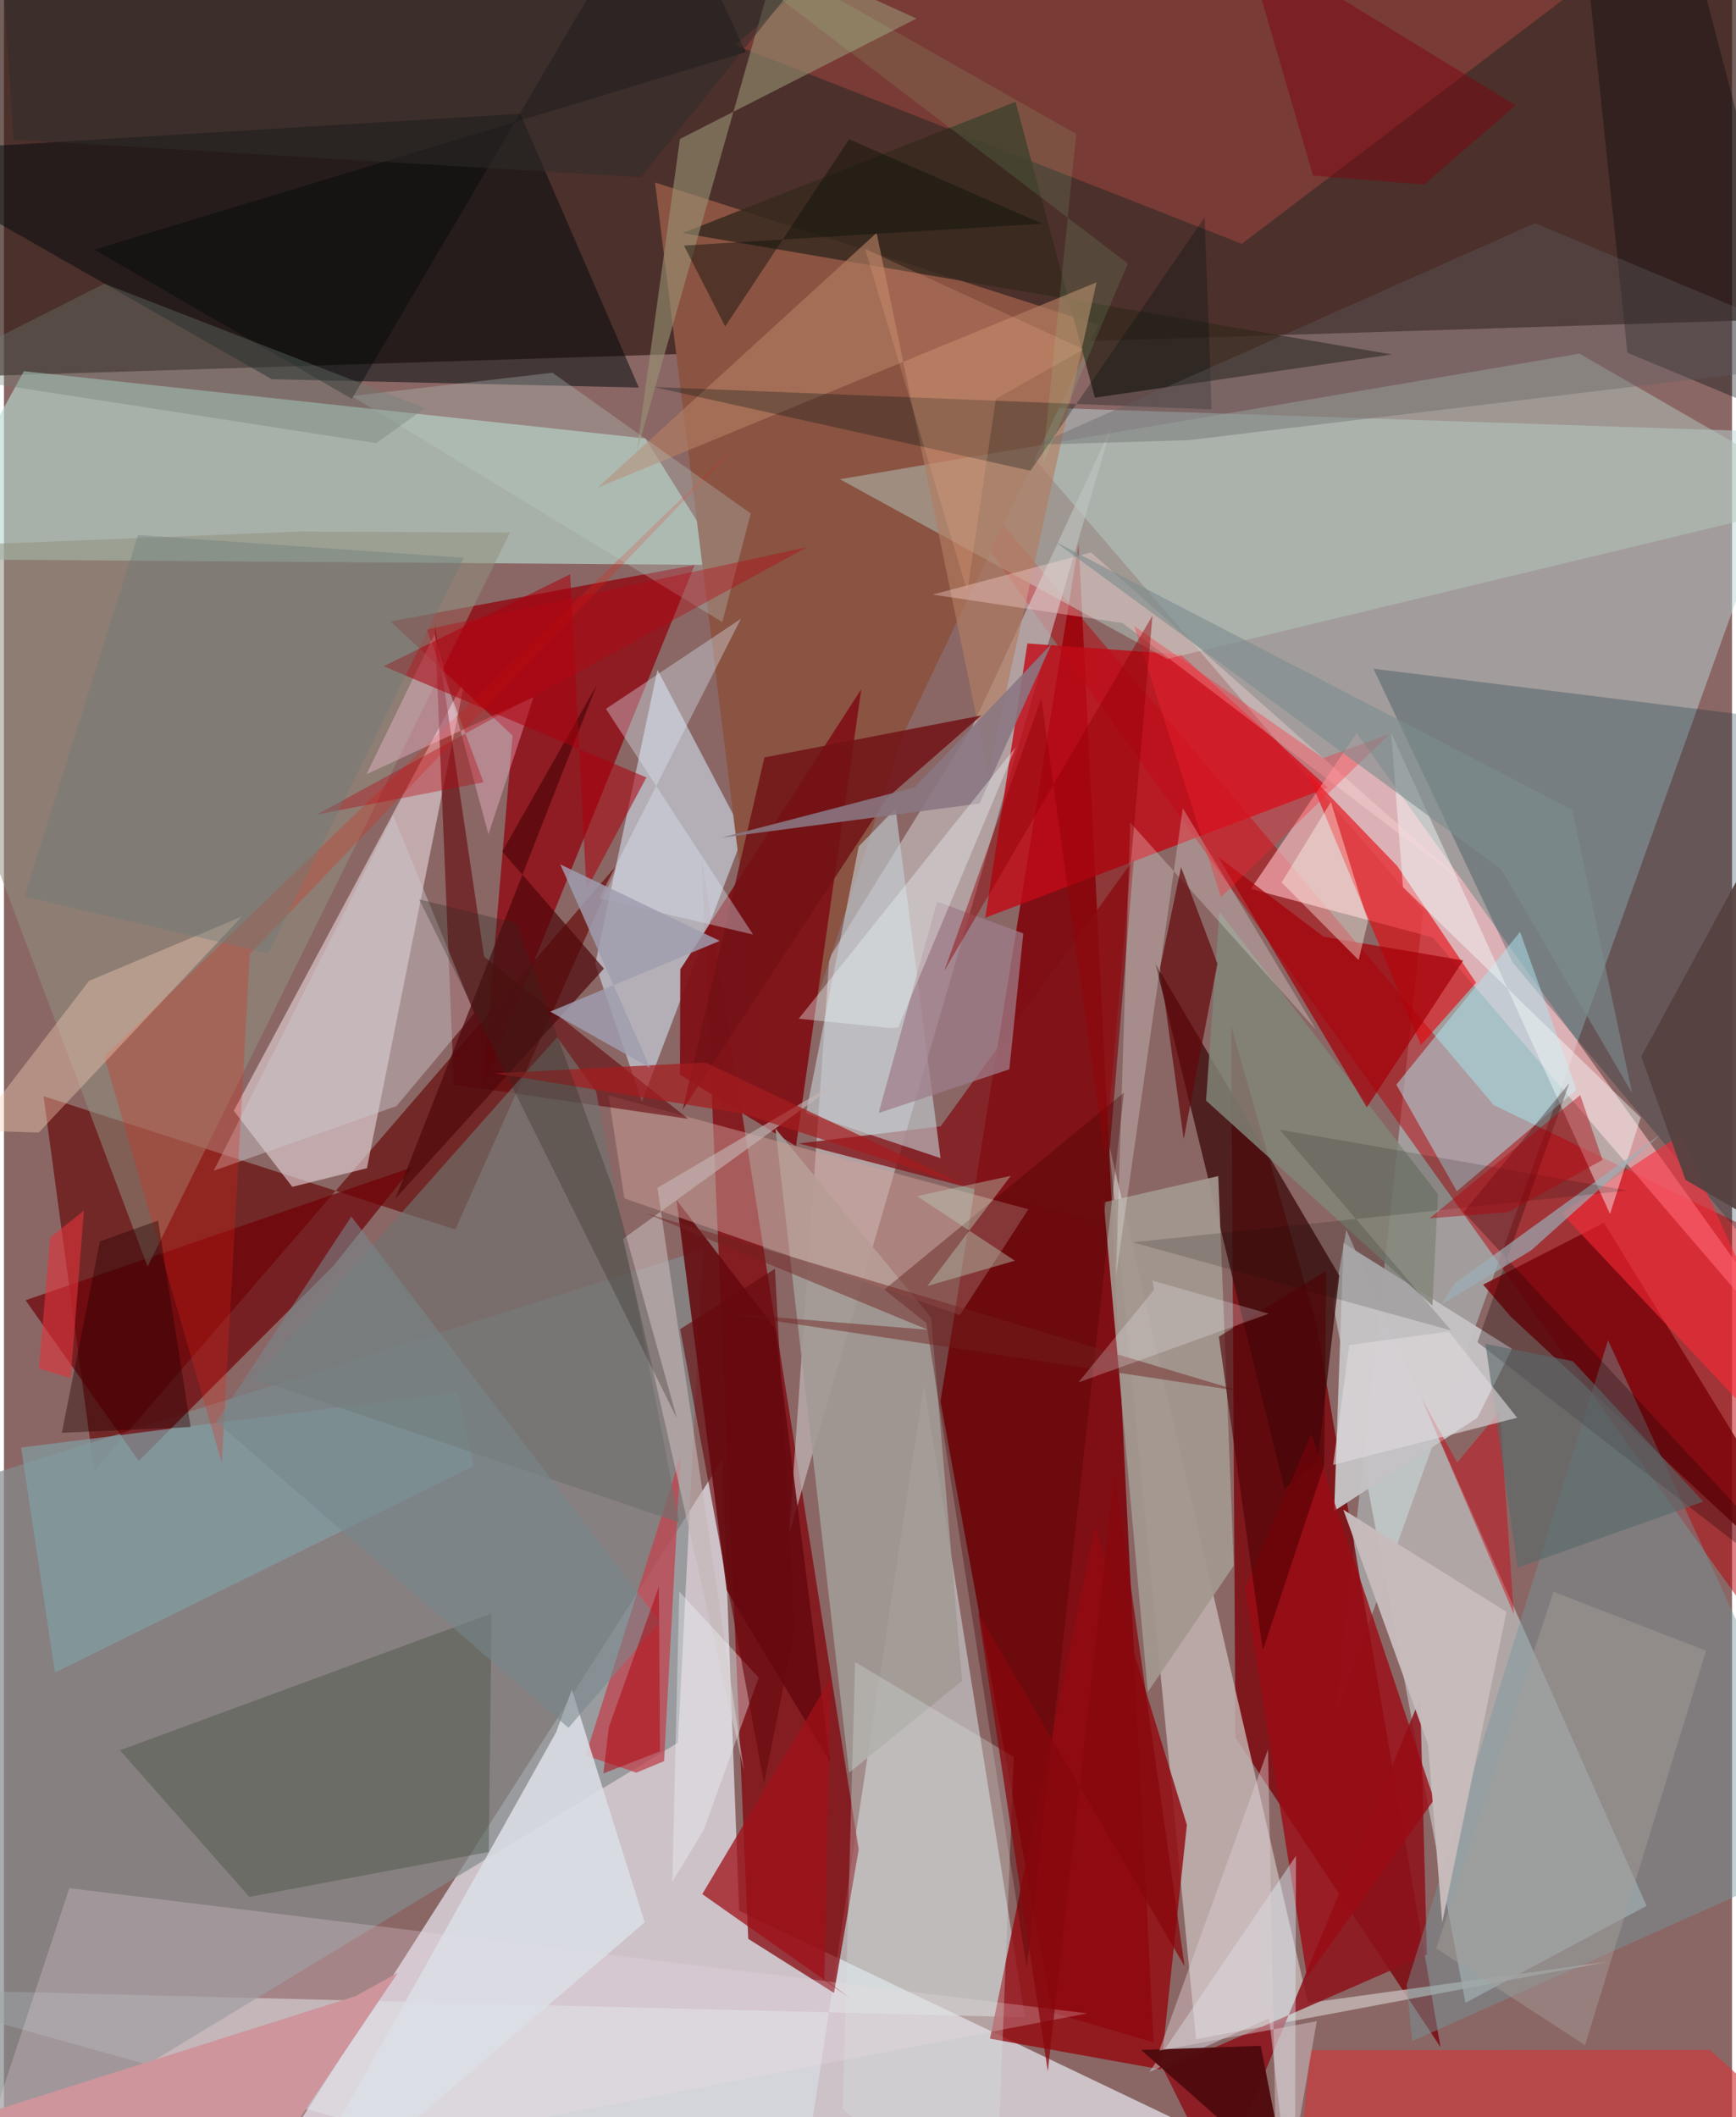 <svg xmlns="http://www.w3.org/2000/svg" width="228" height="278" viewBox="0 0 836 1024"><path fill="#8a6765" d="M0 0h836v1024H0z"/><path fill="#301810" fill-opacity=".686" d="M898 153.204L-62 183.51 6.306-62 898-19.43z"/><path fill="#eef1fb" fill-opacity=".655" d="M694.332 1086H104.914l242.572-379.949 8.17 218.137z"/><path fill="#7e070c" fill-opacity=".914" d="M556.129 987.808l-49.062-14.482-54.005-295.649 66.848-415.119z"/><path fill="#bcd7d7" fill-opacity=".486" d="M686.566 440.585L644.038 830.31l223.113-621.065-390.78-12.972z"/><path fill="#b8dbd0" fill-opacity=".639" d="M-40.186 270.433L9.65 179.539l300.643 32.548 38.239 61.174z"/><path fill="#7a0007" fill-opacity=".769" d="M634.937 640.607l60.027 349.51-99.212-149.798-2.053-344.033z"/><path fill="#dce7eb" fill-opacity=".514" d="M-62 961.784L381.978 1086l63.075-416.221 48.915 305.902z"/><path fill="#def0f3" fill-opacity=".459" d="M643.055 631.02l63.985 337.652 87.62-46.874-145.27-326.947z"/><path fill="#ba0008" fill-opacity=".498" d="M871.29 818.488L386.201 139.122l334.534 395.38 148.067 71.44z"/><path fill="#820108" fill-opacity=".718" d="M413.5 894.473l-11.954 69.443-41.484-26.17-22.554-522.613z"/><path fill="#650403" fill-opacity=".635" d="M218.348 594.708L19.153 530.164l24.487 181.18 253.917-294.206z"/><path fill="#c4b8b5" fill-opacity=".8" d="M630.83 968.769L534.492 553.03l42.227 433.252 199.344-37.51z"/><path fill="#c7bdc1" fill-opacity=".659" d="M399.3 463.278l68.942-111.371 67.18-144.545-155.54 534.51z"/><path fill="#848b8c" fill-opacity=".702" d="M-62 730.66l63.639 308.899 324.397-196.66 12.1-238.477z"/><path fill="#e1ced4" fill-opacity=".635" d="M139.487 574.034l-28.31-36.814 111.868-208.638-47.442 236.441z"/><path fill="#90010d" fill-opacity=".741" d="M186.956 300.537l59.09 55.237L231.49 526.46l102.638-253.185z"/><path fill="#bbbac5" fill-opacity=".847" d="M357.807 403.504l-41.67-79.55-30.084 142.304 22.566 66.536z"/><path fill="#8a5342" d="M314.972 88.28l56.948 460.23 63.307-193.771 94.342-197.576z"/><path fill="#c10b17" fill-opacity=".808" d="M474.727 443.881l165.773-62.95-71.326-64.413-74.063-5.293z"/><path fill="#ffbdc4" fill-opacity=".624" d="M898 694.562L691.104 453.366l-87.858-23.446 51.154-75.315z"/><path fill="#7f1318" fill-opacity=".957" d="M414.749 333.341l-87.553 135.52-.182 50.924 56.17 34.557z"/><path fill="#b6c7bd" fill-opacity=".498" d="M762.209 171.04l121.86 70.279-321.287 77.365-158.371-86.893z"/><path fill="#002736" fill-opacity=".263" d="M898 666.253L729.712 465.327l-67.2-141.9L898 352.705z"/><path fill="#00090c" fill-opacity=".506" d="M249.786 55.056L-62 74.006l191.617 109.417 177.52 4.031z"/><path fill="#e6030a" fill-opacity=".596" d="M685.482 505.458l26.67-30.155-38.132-56.447-43.473-45.166z"/><path fill="#9f443e" fill-opacity=".549" d="M450.564-62l-96.752 83.813 245.04 96.122 229.31-174.32z"/><path fill="#c5c2c4" fill-opacity=".973" d="M648.048 601.184l81.502 51.2-16.79 33.398-69.235 45.012z"/><path fill="#920a10" fill-opacity=".82" d="M527.856 738.115L477 986.018l82.662 14.892 12.606-118.267z"/><path fill="#3f0f0f" fill-opacity=".792" d="M619.475 720.207l16.056-13.62 10.475-89.628L557.07 466.18z"/><path fill="#64090d" fill-opacity=".867" d="M325.367 580.426l24.292 188.756 49.883 82.7-26.543-209.432z"/><path fill="#aee4ee" fill-opacity=".514" d="M733.442 450.7l27.323 76.406-57.9 49.047-29.278-51.527z"/><path fill="#6f0007" fill-opacity=".694" d="M10.435 628.878l187.019-64.297-38.272 47.856-93.979 94.16z"/><path fill="#a29a95" fill-opacity=".906" d="M408.85 857.375l-35.664-311.613 75.337 91.513 14.974 175.718z"/><path fill="#36291f" fill-opacity=".831" d="M671.405 171.433l-143.643 20.893-38.39-143.07-161.043 63.47z"/><path fill="#8e121b" fill-opacity=".855" d="M688.379 945.402l-127.373 55.664 26.985 54.267 97.15-233.999z"/><path fill="#bf4651" fill-opacity=".773" d="M281.404 849.037l24.508 8.352 13.432-5.595 7.982-147.465z"/><path fill="#929280" fill-opacity=".525" d="M143.024 257.08l-204.06 8.226L69.482 612.603l175.352-355.01z"/><path fill="#f5dce9" fill-opacity=".251" d="M31.617 913.23l-45.102 136.62L-62 1086l586.05-112.19z"/><path fill="#cfa197" fill-opacity=".475" d="M462.47 636.042l33.117-51.17-203.134-55.04 7.7 49.77z"/><path fill="#a3978e" fill-opacity=".933" d="M553.352 818.388l41.604-61.157-7.508-188.387-55.414 12.688z"/><path fill="#7a0208" fill-opacity=".808" d="M774.062 591.404L898 793.793 728.864 636.726l-13.295-15.384z"/><path fill="#74999c" fill-opacity=".435" d="M681.28 987.265l207.356-93.024-112.617-245.996-97.444 311.798z"/><path fill="#66060b" fill-opacity=".592" d="M208.446 302.155l9.226 222.372 113.32 16.606-98.708-78.457z"/><path fill="#465241" fill-opacity=".42" d="M118.724 917.448l115.8-21.735 1.378-115.328-179.766 66.163z"/><path fill="#821419" fill-opacity=".784" d="M453.146 544.769l93.489-129.244-14.653 175.927-147.46-38.398z"/><path fill="#cf3639" fill-opacity=".631" d="M622.803 1086L898 1057.277l-72.612-65.76-193.386.095z"/><path fill="#9b0b13" fill-opacity=".792" d="M691.855 870.467L632.49 693.419l-32.089 74.976L630.4 956.22z"/><path fill="#9a9375" fill-opacity=".592" d="M305.94 219.288l21.087-152.07L441.471 8.96l-67.086-30.437z"/><path fill="#fd2837" fill-opacity=".584" d="M859.363 655.128l36.166 82.59-142.101-151.055 57.743-37.825z"/><path fill="#dbdfe5" fill-opacity=".871" d="M267.046 837.981l7.7-20.796 35.22 112.59L128.255 1086z"/><path fill="#819fa5" fill-opacity=".698" d="M219.152 673.546l8.05 35.494-202.52 99.912L8.314 700.136z"/><path fill="#b37d61" fill-opacity=".651" d="M422.17 112.63l53.912 261.344 52.48-237.423-241.256 99.242z"/><path fill="#c4d1d6" fill-opacity=".604" d="M388.02 538.425l25.475-129.043 17.83-18.364 21.77 169.143z"/><path fill="#82857a" fill-opacity=".824" d="M693.744 577.603l-2.697 53.865-109.515-99.165 6.428-91.327z"/><path fill="#a40007" fill-opacity=".714" d="M587.338 414.395l51.05 38.655 67.551 11.49-46.63 71.06z"/><path fill="#cdcacd" fill-opacity=".443" d="M227.518 490.121l-39.154-95.686-86.9 171.802 88.417-31.262z"/><path fill="#f9faf8" fill-opacity=".259" d="M537.957 617.423l32.33-226.547 64.468 107.186-89.894-100.198z"/><path fill="#630709" fill-opacity=".69" d="M559.314 468.144l10.132-48.727 17.62 46.694-16.337 84.84z"/><path fill="#e62213" fill-opacity=".267" d="M48.575 511.108L355.42 214.43 118.923 461.506l-13.527 246.119z"/><path fill="#9f0f18" fill-opacity=".741" d="M409.836 966.79l-72.007-50.672 62.021-104.176-2.948 145.38z"/><path fill="#490000" fill-opacity=".341" d="M446.23 639.95l48.611 312.048 46.965-423.528-115.908 95.265z"/><path fill="#711116" fill-opacity=".831" d="M427.405 385.781l-99.042 150.887 39.544-170.312 104.912-20.322z"/><path fill="#e1f4ff" fill-opacity=".408" d="M612.059 976.136L624.49 1086l.558-188.42-70.922 104.547z"/><path fill="#f9cfb4" fill-opacity=".388" d="M41.152 474.422l-55.534 72.432 31.21.908 98.27-104.456z"/><path fill="#70716f" fill-opacity=".655" d="M326.663 736.345l-40.176-208.439-18.912-26.24-146.433 165.261z"/><path fill="#ddebf8" fill-opacity=".361" d="M356.51 299.281l-65.297 43.567 71.16 109.144-74.358-17.526z"/><path fill="#f6ffff" fill-opacity=".431" d="M671.104 354.484l105.87 232.682 14.853-46.652-114.994-111.42z"/><path fill="#000e0e" fill-opacity=".29" d="M580.857 105.105l-84.248 122.576-182.266-40.507 269.892 10.841z"/><path fill="#00070a" fill-opacity=".345" d="M785.35 170.61l93.32 38.832L822.525-4.976l-56.903-13.617z"/><path fill="#ffdadb" fill-opacity=".349" d="M525.898 267.159l182.395 161.494L541.15 301.356l-91.852-13.77z"/><path fill="#d7e5e3" fill-opacity=".306" d="M479.217 1086l-73.47-66.083 6.028-216.023 76.745 45.874z"/><path fill="#c5b6b7" fill-opacity=".608" d="M316.13 574.506l92.72-54.542-109.33 79.2 58.505 257.467z"/><path fill="#1e0005" fill-opacity=".302" d="M712.826 649.177L898 792.994 706.154 586.258l51.143-62.41z"/><path fill="#c8bcbd" fill-opacity=".969" d="M726.87 779.614l-31.068 150.201-6.876-86.1-40.99-113.54z"/><path fill="#500c0e" fill-opacity=".984" d="M626.81 1086h30.423l-107.127-94.514 57.904-2z"/><path fill="#ffc1d9" fill-opacity=".369" d="M208.333 306.761l-32.964 67.708 80.9-37.372-21.889 66.408z"/><path fill="#bbcec6" fill-opacity=".302" d="M347.526 300.88l13.757-52.533-95.922-68.065-97.216 11.267z"/><path fill="#d20010" fill-opacity=".439" d="M685.819 676.376l17.213 30.989 20.658-24.736 6.75 97.984z"/><path fill="#4d060a" fill-opacity=".686" d="M286.82 331.227l-45.744 80.616 49.17 56.634-100.868 111.217z"/><path fill="#fffff4" fill-opacity=".38" d="M618.096 426.813l37.253 37.528 4.48-18.63-17.884-57.828z"/><path fill="#605f63" fill-opacity=".349" d="M898 173.817L573.241 212.89l-73.604 2.214L740.704 107.95z"/><path fill="#aa020e" fill-opacity=".557" d="M310.794 376.036l-127.119-53.81 90.233-44.467 7.909 152.524z"/><path fill="#ce959d" fill-opacity=".988" d="M170.068 965.454l20.514-11.311L101.518 1086l-152.063-50.649z"/><path fill="#9cafb8" fill-opacity=".675" d="M701.843 620.692l99.407-71.875-62.444 55.964-43.476 26.216z"/><path fill="#000809" fill-opacity=".412" d="M318.378-62l40.427 87.208-315.108 95.518 124.618 72.203z"/><path fill="#a51b1f" fill-opacity=".702" d="M357.336 538.645l108.777 35.102-126.78-59.884-101.62 5.264z"/><path fill="#6c7d74" fill-opacity=".353" d="M180.108 214.349l23.535-16.961-155.061-60.173-86.03 43.413z"/><path fill="#9f7d8b" fill-opacity=".737" d="M486.384 517.181l-63.257 21.167 28.263-102.281 41.735 15.416z"/><path fill="#9f9daf" fill-opacity=".835" d="M346.284 455.075l-77.137-37.007 43.352 98.343-48.238-27.12z"/><path fill="#bacdb7" fill-opacity=".42" d="M487.059 568.724l-45.393 9.774 47.393 31.263-42.362 12.231z"/><path fill="#ba0410" fill-opacity=".369" d="M388.489 264.649l-183.944 39.845 27.463 73.869-80.694 15.642z"/><path fill="#58686a" fill-opacity=".616" d="M758.94 658.335l63.173 67.935-89.816 31.995-15.583-108.243z"/><path fill="#71221f" fill-opacity=".467" d="M346.805 634.973l251.323 37.88-287.792-86.11 136.62 56.423z"/><path fill="#eff5fb" fill-opacity=".376" d="M323.31 910.18l15.242-25.107 26.578-73.647-38.439-41.627z"/><path fill="#000a03" fill-opacity=".153" d="M546.044 600.869l239.503-25.05-168.361-29.422 82.912 97.105z"/><path fill="#2e2923" fill-opacity=".31" d="M325.59 686.045l-31.072-111.448-46.756-128.099-46.924-11.505z"/><path fill="#54413f" fill-opacity=".937" d="M885.213 612.65l-71.74-42.007-21.377-59.662L898 315.969z"/><path fill="#7e060f" fill-opacity=".478" d="M731.236 50.92l-131.29-80.33L633.31 84.984l53.756 4.278z"/><path fill="#8a7782" fill-opacity=".886" d="M440.533 380.85l-93.425 24.302 124.881-16.517 34.762-77.166z"/><path fill="#eef6f7" fill-opacity=".365" d="M432.62 496.91l-3.368.346-44.769-4.53L489.492 361.31z"/><path fill="#250001" fill-opacity=".408" d="M27.998 692.99l62.324-2.76-15.755-99.896-28.142 10.125z"/><path fill="#ff2431" fill-opacity=".329" d="M588.758 433.955l-41.934-131.13 91.38 63.82 32.065-11.574z"/><path fill="#a69d9b" fill-opacity=".455" d="M749.608 769.86l-56.713 172.512 71.997 46.784 58.586-190.76z"/><path fill="#b0010b" fill-opacity=".431" d="M689.647 589.282l72.894-59.612 10.795 31.336-45.633 25.272z"/><path fill="#11130a" fill-opacity=".459" d="M328.945 118.77l173.275-10.576-93.363-40.82-59.933 90.521z"/><path fill="#4f0004" fill-opacity=".6" d="M639.673 614.666l-1.017 94.101-29.627 89.397-21.296-151.654z"/><path fill="#77878c" fill-opacity=".557" d="M273.078 835.702L102.74 687.656l65.307-99.268 149.245 196.104z"/><path fill="#7c8d8f" fill-opacity=".612" d="M758.637 391.692l28.997 136.963-63.235-108.196-216.044-158.573z"/><path fill="#6a7b78" fill-opacity=".376" d="M222.461 269.79L127.778 461.1 9.9 433.656l54.941-174.884z"/><path fill="#ddd8dc" fill-opacity=".624" d="M732.041 685.72l-89.027 22.809 7.81-57.965 48.06-6.564z"/><path fill="#dfd0d4" fill-opacity=".439" d="M616.226 1086l-4.693-239.87-52.625 145.689 76.188-14.228z"/><path fill="#ffb88d" fill-opacity=".2" d="M479.86 192.907l42.36-23.915-105.65-48.63 49.47 165.683z"/><path fill="#940005" fill-opacity=".455" d="M555.64 297.726L454.872 469.618l46.98-131.828 30.85 221.365z"/><path fill="#f9f4fe" fill-opacity=".239" d="M519.772 668.642l92.096-33.242-56.251-16.015.776 4.385z"/><path fill="#2d2c2a" fill-opacity=".51" d="M4.66 67.554l303.457 18.16L427.015-62H-3.767z"/><path fill="#af030f" fill-opacity=".51" d="M316.84 767.372l.53 79.72-27.4 10.656 2.647-22.323z"/><path fill="#67080d" fill-opacity=".627" d="M372.97 613.672l9.569 174.697-14.823 74.317-40.578-219.818z"/><path fill="#df333b" fill-opacity=".604" d="M38.703 585.485l-6.425 81.096-15.383-4.623 5.477-63.459z"/><path fill="#87070d" fill-opacity=".741" d="M471.345 780.114l99.828 170.905-33.881-238.962-32.307 289.785z"/><path fill="#98fda7" fill-opacity=".118" d="M294.942-62l248.776 189.448-41.329 97.36 16.352-160.016z"/></svg>